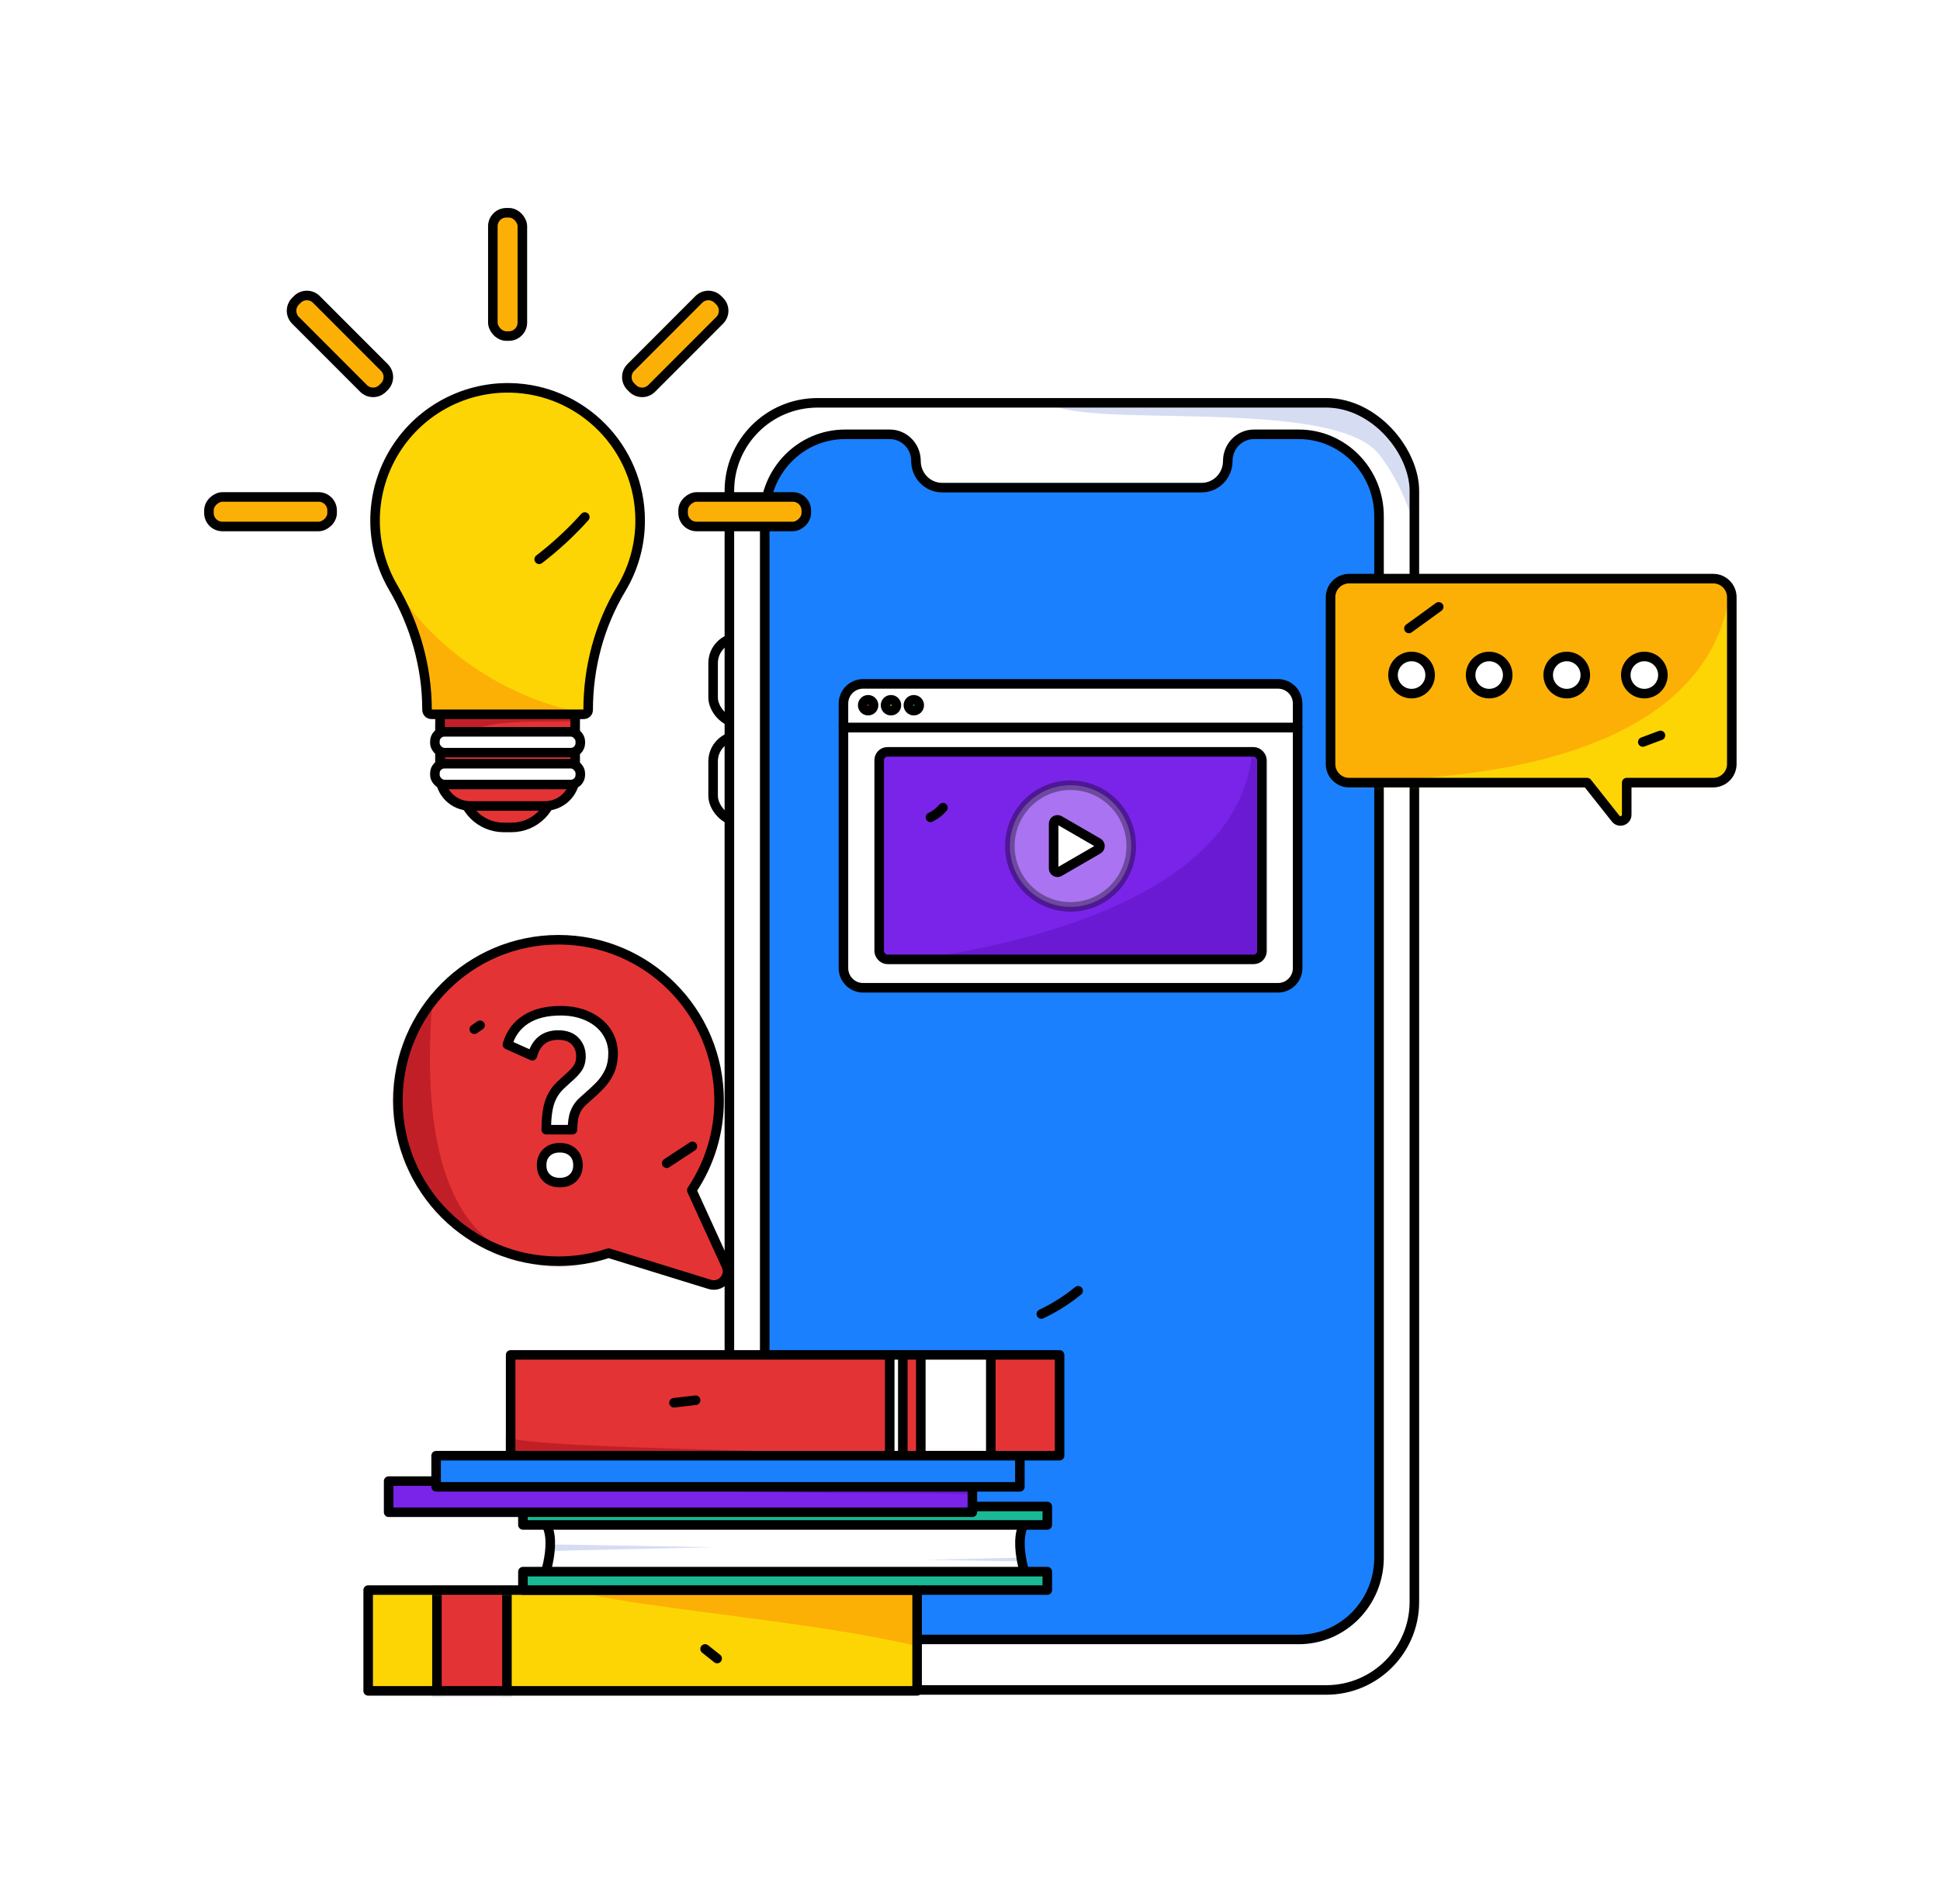 <svg width="325" height="319" viewBox="0 0 325 319" fill="none" xmlns="http://www.w3.org/2000/svg">
<g filter="url(#filter0_d_106_430)">
<rect x="116.465" y="96.819" width="10.478" height="14.335" rx="4.284" fill="white" stroke="black" stroke-width="1.6" stroke-linecap="round" stroke-linejoin="round"/>
<rect x="116.465" y="113.287" width="10.478" height="14.335" rx="4.284" fill="white" stroke="black" stroke-width="1.6" stroke-linecap="round" stroke-linejoin="round"/>
<rect x="119.19" y="57.495" width="114.754" height="215.661" rx="14.757" fill="white"/>
<mask id="mask0_106_430" style="mask-type:luminance" maskUnits="userSpaceOnUse" x="119" y="57" width="115" height="217">
<rect x="119.19" y="57.495" width="114.754" height="215.661" rx="14.757" fill="white"/>
</mask>
<g mask="url(#mask0_106_430)">
<path d="M174.63 52.705C158.47 65.292 218.689 54.184 228.023 66.131C239.989 81.445 236.007 109.648 236.007 109.648L245.228 62.771L204.881 43.055" fill="#D6DCF2"/>
</g>
<rect x="119.19" y="57.495" width="114.754" height="215.661" rx="14.757" stroke="black" stroke-width="1.6" stroke-linecap="round" stroke-linejoin="round"/>
<path d="M214.576 62.771H207.065C204.646 62.771 202.685 64.77 202.685 67.237V67.237C202.685 69.703 200.724 71.703 198.305 71.703H154.829C152.41 71.703 150.449 69.703 150.449 67.237V67.237C150.449 64.77 148.487 62.771 146.068 62.771H138.558C131.131 62.771 125.11 68.909 125.11 76.481V250.98C125.11 258.553 131.131 264.691 138.558 264.691H214.576C222.003 264.691 228.023 258.553 228.023 250.98V76.481C228.023 68.909 222.003 62.771 214.576 62.771Z" fill="#1A80FD"/>
<path fill-rule="evenodd" clip-rule="evenodd" d="M214.576 62.771H207.065C204.646 62.771 202.685 64.77 202.685 67.237V67.237C202.685 69.703 200.724 71.703 198.305 71.703H154.829C152.41 71.703 150.449 69.703 150.449 67.237V67.237C150.449 64.77 148.487 62.771 146.068 62.771H138.558C131.131 62.771 125.11 68.909 125.11 76.481V250.98C125.11 258.553 131.131 264.691 138.558 264.691H214.576C222.003 264.691 228.023 258.553 228.023 250.98V76.481C228.023 68.909 222.003 62.771 214.576 62.771Z" stroke="black" stroke-width="1.6" stroke-linecap="round" stroke-linejoin="round"/>
<path d="M177.614 206.272C175.729 207.819 173.66 209.127 171.454 210.165" stroke="black" stroke-width="1.6" stroke-linecap="round" stroke-linejoin="round"/>
<path d="M284.009 86.951H223.015C221.295 86.952 219.901 88.347 219.902 90.067V118.015C219.901 119.735 221.295 121.131 223.015 121.132H262.888C264.495 123.163 266.328 125.476 267.66 127.157C268.276 127.934 269.517 127.488 269.517 126.496V121.132H284.009C285.73 121.131 287.123 119.735 287.122 118.015V90.067C287.123 88.347 285.73 86.952 284.009 86.951V86.951Z" fill="#FCB006"/>
<mask id="mask1_106_430" style="mask-type:luminance" maskUnits="userSpaceOnUse" x="219" y="86" width="69" height="42">
<path fill-rule="evenodd" clip-rule="evenodd" d="M284.009 86.951H223.015C221.295 86.952 219.901 88.347 219.902 90.067V118.015C219.901 119.735 221.295 121.131 223.015 121.132H262.888C264.495 123.163 266.328 125.476 267.66 127.157C268.276 127.934 269.517 127.488 269.517 126.496V121.132H284.009C285.73 121.131 287.123 119.735 287.122 118.015V90.067C287.123 88.347 285.73 86.952 284.009 86.951V86.951Z" fill="white"/>
</mask>
<g mask="url(#mask1_106_430)">
<path d="M287.122 84.842C286.699 127.268 212.806 120.306 212.806 120.306L274.093 137.276L294.305 134.23L299.086 85.277" fill="#FDD504"/>
</g>
<path fill-rule="evenodd" clip-rule="evenodd" d="M284.009 86.951H223.015C221.295 86.952 219.901 88.347 219.902 90.067V118.015C219.901 119.735 221.295 121.131 223.015 121.132H262.888C264.495 123.163 266.328 125.476 267.66 127.157C268.276 127.934 269.517 127.488 269.517 126.496V121.132H284.009C285.73 121.131 287.123 119.735 287.122 118.015V90.067C287.123 88.347 285.73 86.952 284.009 86.951V86.951Z" stroke="black" stroke-width="1.6" stroke-linecap="round" stroke-linejoin="round"/>
<ellipse cx="233.474" cy="103.107" rx="3.109" ry="3.113" fill="white" stroke="black" stroke-width="1.6" stroke-linecap="round" stroke-linejoin="round"/>
<ellipse cx="246.473" cy="103.107" rx="3.109" ry="3.113" fill="white" stroke="black" stroke-width="1.6" stroke-linecap="round" stroke-linejoin="round"/>
<ellipse cx="259.472" cy="103.107" rx="3.109" ry="3.113" fill="white" stroke="black" stroke-width="1.6" stroke-linecap="round" stroke-linejoin="round"/>
<ellipse cx="272.471" cy="103.107" rx="3.109" ry="3.113" fill="white" stroke="black" stroke-width="1.6" stroke-linecap="round" stroke-linejoin="round"/>
<path d="M238.021 91.682L233.029 95.3" stroke="black" stroke-width="1.6" stroke-linecap="round" stroke-linejoin="round"/>
<path d="M275.169 113.22L272.212 114.324" stroke="black" stroke-width="1.6" stroke-linecap="round" stroke-linejoin="round"/>
<path d="M74.291 110.77H89.783V121.542C89.783 125.462 86.605 128.639 82.686 128.639H81.388C77.468 128.639 74.291 125.462 74.291 121.542V110.77V110.77Z" fill="#E43334" stroke="black" stroke-width="1.6" stroke-linecap="round" stroke-linejoin="round"/>
<path d="M88.279 125.043H75.794C74.448 125.043 73.156 124.508 72.204 123.556C71.252 122.604 70.717 121.313 70.717 119.966V107.174H93.356V119.966C93.356 121.313 92.822 122.604 91.869 123.556C90.917 124.508 89.626 125.043 88.279 125.043Z" fill="#E43334"/>
<mask id="mask2_106_430" style="mask-type:luminance" maskUnits="userSpaceOnUse" x="70" y="107" width="24" height="19">
<path fill-rule="evenodd" clip-rule="evenodd" d="M88.279 125.043H75.794C74.448 125.043 73.156 124.508 72.204 123.556C71.252 122.604 70.717 121.313 70.717 119.966V107.174H93.356V119.966C93.356 121.313 92.822 122.604 91.869 123.556C90.917 124.508 89.626 125.043 88.279 125.043Z" fill="white"/>
</mask>
<g mask="url(#mask2_106_430)">
<path d="M72.793 125.879C66.857 108.051 83.003 111.467 96.538 110.77C110.072 110.072 88.227 105.674 88.227 105.674L70.717 107.174L68.875 115.064L69.856 124.453" fill="#C11F27"/>
</g>
<path fill-rule="evenodd" clip-rule="evenodd" d="M88.279 125.043H75.794C74.448 125.043 73.156 124.508 72.204 123.556C71.252 122.604 70.717 121.313 70.717 119.966V107.174H93.356V119.966C93.356 121.313 92.822 122.604 91.869 123.556C90.917 124.508 89.626 125.043 88.279 125.043Z" stroke="black" stroke-width="1.6" stroke-linecap="round" stroke-linejoin="round"/>
<path d="M104.241 77.21C104.241 65.056 94.497 55.181 82.403 54.985C74.38 54.864 66.914 59.076 62.868 66.004C58.821 72.933 58.821 81.504 62.868 88.433C66.519 94.667 68.54 101.723 68.54 108.95V108.95C68.54 109.353 68.867 109.68 69.27 109.68H94.804C94.997 109.68 95.183 109.603 95.32 109.466C95.457 109.329 95.533 109.143 95.533 108.949V108.949C95.533 101.809 97.398 94.77 101.076 88.651C103.153 85.197 104.247 81.241 104.241 77.21V77.21Z" fill="#FDD504"/>
<mask id="mask3_106_430" style="mask-type:luminance" maskUnits="userSpaceOnUse" x="59" y="54" width="46" height="56">
<path fill-rule="evenodd" clip-rule="evenodd" d="M104.241 77.21C104.241 65.056 94.497 55.181 82.403 54.985C74.38 54.864 66.914 59.076 62.868 66.004C58.821 72.933 58.821 81.504 62.868 88.433C66.519 94.667 68.54 101.723 68.54 108.95V108.95C68.54 109.353 68.867 109.68 69.27 109.68H94.804C94.997 109.68 95.183 109.603 95.32 109.466C95.457 109.329 95.533 109.143 95.533 108.949V108.949C95.533 101.809 97.398 94.77 101.076 88.651C103.153 85.197 104.247 81.241 104.241 77.21V77.21Z" fill="white"/>
</mask>
<g mask="url(#mask3_106_430)">
<path d="M67.094 58.371C43.587 84.043 81.341 111.814 100.812 109.457C120.282 107.1 72.793 125.879 72.793 125.879L52.638 116.109L45.012 79.746" fill="#FCB006"/>
</g>
<path fill-rule="evenodd" clip-rule="evenodd" d="M104.241 77.21C104.241 65.056 94.497 55.181 82.403 54.985C74.38 54.864 66.914 59.076 62.868 66.004C58.821 72.933 58.821 81.504 62.868 88.433C66.519 94.667 68.54 101.723 68.54 108.95V108.95C68.54 109.353 68.867 109.68 69.27 109.68H94.804C94.997 109.68 95.183 109.603 95.32 109.466C95.457 109.329 95.533 109.143 95.533 108.949V108.949C95.533 101.809 97.398 94.77 101.076 88.651C103.153 85.197 104.247 81.241 104.241 77.21V77.21Z" stroke="black" stroke-width="1.6" stroke-linecap="round" stroke-linejoin="round"/>
<rect x="69.856" y="112.622" width="24.361" height="3.487" rx="1.596" fill="white" stroke="black" stroke-width="1.6" stroke-linecap="round" stroke-linejoin="round"/>
<rect x="69.856" y="117.961" width="24.361" height="3.487" rx="1.596" fill="white" stroke="black" stroke-width="1.6" stroke-linecap="round" stroke-linejoin="round"/>
<rect x="79.564" y="25.648" width="4.945" height="20.66" rx="2.265" fill="#FCB006" stroke="black" stroke-width="1.6" stroke-linecap="round" stroke-linejoin="round"/>
<rect x="32" y="78.214" width="4.95" height="20.638" rx="2.265" transform="rotate(-90 32 78.214)" fill="#FCB006" stroke="black" stroke-width="1.6" stroke-linecap="round" stroke-linejoin="round"/>
<rect x="111.435" y="78.214" width="4.95" height="20.638" rx="2.265" transform="rotate(-90 111.435 78.214)" fill="#FCB006" stroke="black" stroke-width="1.6" stroke-linecap="round" stroke-linejoin="round"/>
<path d="M61.396 54.781L61.102 55.076C60.677 55.501 60.101 55.74 59.501 55.74C58.9 55.74 58.324 55.501 57.9 55.076L46.508 43.672C45.624 42.786 45.624 41.352 46.508 40.467L46.803 40.172C47.227 39.747 47.803 39.508 48.404 39.508C49.004 39.508 49.58 39.747 50.005 40.172L61.396 51.576C62.28 52.461 62.28 53.895 61.396 54.781V54.781Z" fill="#FCB006" stroke="black" stroke-width="1.6" stroke-linecap="round" stroke-linejoin="round"/>
<path d="M117.271 40.172L117.565 40.467C118.45 41.352 118.45 42.786 117.565 43.672L106.174 55.076C105.749 55.501 105.173 55.74 104.573 55.74C103.972 55.74 103.396 55.501 102.972 55.076L102.677 54.781C101.793 53.895 101.793 52.461 102.677 51.576L114.069 40.172C114.493 39.747 115.069 39.508 115.67 39.508C116.271 39.508 116.846 39.747 117.271 40.172V40.172Z" fill="#FCB006" stroke="black" stroke-width="1.6" stroke-linecap="round" stroke-linejoin="round"/>
<path d="M94.974 76.632C92.647 79.22 90.088 81.59 87.328 83.71" stroke="black" stroke-width="1.6" stroke-linecap="round" stroke-linejoin="round"/>
<path d="M63.656 174.389C63.656 189.264 75.702 201.323 90.561 201.323C93.414 201.321 96.249 200.863 98.958 199.967L115.902 205.202C117.791 205.785 119.481 203.859 118.659 202.059L112.886 189.422C115.879 184.981 117.474 179.745 117.465 174.389C117.465 159.514 105.42 147.456 90.561 147.456C75.702 147.456 63.656 159.514 63.656 174.389Z" fill="#E43334"/>
<mask id="mask4_106_430" style="mask-type:luminance" maskUnits="userSpaceOnUse" x="63" y="147" width="56" height="59">
<path fill-rule="evenodd" clip-rule="evenodd" d="M63.656 174.389C63.656 189.264 75.702 201.323 90.561 201.323C93.414 201.321 96.249 200.863 98.958 199.967L115.902 205.202C117.791 205.785 119.481 203.859 118.659 202.059L112.886 189.422C115.879 184.981 117.474 179.745 117.465 174.389C117.465 159.514 105.42 147.456 90.561 147.456C75.702 147.456 63.656 159.514 63.656 174.389Z" fill="white"/>
</mask>
<g mask="url(#mask4_106_430)">
<path d="M70.018 151.668C62.628 215.173 98.958 199.967 98.958 199.967L83.275 212.127L34.593 189.282L55.456 154.259" fill="#C11F27"/>
</g>
<path fill-rule="evenodd" clip-rule="evenodd" d="M63.656 174.389C63.656 189.264 75.702 201.323 90.561 201.323C93.414 201.321 96.249 200.863 98.958 199.967L115.902 205.202C117.791 205.785 119.481 203.859 118.659 202.059L112.886 189.422C115.879 184.981 117.474 179.745 117.465 174.389C117.465 159.514 105.42 147.456 90.561 147.456C75.702 147.456 63.656 159.514 63.656 174.389Z" stroke="black" stroke-width="1.6" stroke-linecap="round" stroke-linejoin="round"/>
<path fill-rule="evenodd" clip-rule="evenodd" d="M93.739 169.029C93.349 169.572 92.753 170.184 91.951 170.863L91.065 171.678C90.153 172.489 89.47 173.525 89.083 174.683C88.705 175.826 88.516 177.36 88.516 179.284H92.907C92.907 178.107 93.048 177.15 93.331 176.414C93.627 175.661 94.101 174.991 94.712 174.462C95.987 173.353 96.937 172.47 97.562 171.813C98.197 171.144 98.717 170.375 99.103 169.538C99.504 168.678 99.705 167.671 99.705 166.516C99.723 165.197 99.334 163.904 98.59 162.815C97.845 161.728 96.807 160.879 95.474 160.268C94.14 159.656 92.623 159.351 90.924 159.351C88.54 159.351 86.592 159.838 85.082 160.811C83.571 161.785 82.544 163.188 82.001 165.022L86.179 166.89C86.817 164.581 88.268 163.426 90.534 163.426C91.762 163.426 92.7 163.765 93.349 164.445C93.998 165.124 94.323 165.973 94.323 166.991C94.323 167.806 94.128 168.486 93.739 169.029ZM92.995 183.104C92.44 182.572 91.703 182.306 90.782 182.306C89.861 182.306 89.123 182.573 88.569 183.104C88.015 183.636 87.737 184.343 87.737 185.226C87.737 186.109 88.014 186.817 88.569 187.349C89.124 187.881 89.862 188.147 90.782 188.147C91.703 188.146 92.44 187.88 92.995 187.349C93.55 186.817 93.827 186.11 93.827 185.226C93.827 184.344 93.549 183.636 92.995 183.104Z" fill="white"/>
<path d="M91.951 170.863L91.434 170.252C91.425 170.259 91.417 170.267 91.409 170.274L91.951 170.863ZM93.739 169.029L94.388 169.495L94.389 169.495L93.739 169.029ZM91.065 171.678L91.597 172.275L91.607 172.266L91.065 171.678ZM89.083 174.683L88.324 174.429L88.323 174.432L89.083 174.683ZM88.516 179.284H87.716C87.716 179.726 88.075 180.084 88.516 180.084V179.284ZM92.907 179.284V180.084C93.349 180.084 93.707 179.726 93.707 179.284L92.907 179.284ZM93.331 176.414L92.587 176.122L92.585 176.127L93.331 176.414ZM94.712 174.462L95.236 175.067L95.237 175.066L94.712 174.462ZM97.562 171.813L98.142 172.365L98.143 172.363L97.562 171.813ZM99.103 169.538L98.378 169.2L98.376 169.203L99.103 169.538ZM99.705 166.516L98.905 166.505V166.516H99.705ZM98.59 162.815L99.25 162.363L99.249 162.362L98.59 162.815ZM95.474 160.268L95.807 159.541L95.807 159.541L95.474 160.268ZM90.924 159.351V158.551H90.924L90.924 159.351ZM85.082 160.811L84.649 160.139L84.649 160.139L85.082 160.811ZM82.001 165.022L81.234 164.795C81.121 165.179 81.309 165.589 81.675 165.752L82.001 165.022ZM86.179 166.89L85.853 167.62C86.066 167.715 86.31 167.713 86.521 167.613C86.731 167.514 86.889 167.327 86.951 167.103L86.179 166.89ZM90.534 163.426V164.226H90.534L90.534 163.426ZM93.349 164.445L92.771 164.997L92.771 164.998L93.349 164.445ZM94.323 166.991H93.523V166.991L94.323 166.991ZM90.782 182.306V181.506H90.782L90.782 182.306ZM92.995 183.104L93.549 182.527L93.549 182.527L92.995 183.104ZM88.569 183.104L88.015 182.527L88.015 182.527L88.569 183.104ZM87.737 185.226L88.537 185.227V185.226H87.737ZM88.569 187.349L88.015 187.926L88.016 187.926L88.569 187.349ZM90.782 188.147V188.947H90.783L90.782 188.147ZM92.995 187.349L93.549 187.926L93.549 187.926L92.995 187.349ZM93.827 185.226H94.627V185.226L93.827 185.226ZM92.468 171.473C93.295 170.773 93.945 170.113 94.388 169.495L93.089 168.562C92.752 169.031 92.21 169.594 91.434 170.252L92.468 171.473ZM91.607 172.266L92.493 171.452L91.409 170.274L90.524 171.089L91.607 172.266ZM89.842 174.936C90.184 173.911 90.79 172.994 91.597 172.275L90.534 171.08C89.517 171.984 88.755 173.139 88.324 174.429L89.842 174.936ZM89.316 179.284C89.316 177.4 89.503 175.962 89.843 174.933L88.323 174.432C87.908 175.69 87.716 177.319 87.716 179.284H89.316ZM92.907 178.484H88.516V180.084H92.907V178.484ZM92.585 176.127C92.254 176.988 92.107 178.052 92.107 179.284L93.707 179.284C93.707 178.161 93.843 177.312 94.078 176.701L92.585 176.127ZM94.189 173.857C93.479 174.471 92.93 175.249 92.587 176.122L94.076 176.707C94.324 176.074 94.722 175.512 95.236 175.067L94.189 173.857ZM96.983 171.261C96.383 171.891 95.456 172.755 94.187 173.859L95.237 175.066C96.517 173.952 97.49 173.049 98.142 172.365L96.983 171.261ZM98.376 169.203C98.027 169.961 97.556 170.657 96.982 171.263L98.143 172.363C98.838 171.631 99.407 170.79 99.829 169.873L98.376 169.203ZM98.905 166.516C98.905 167.579 98.72 168.466 98.378 169.2L99.828 169.876C100.288 168.89 100.505 167.763 100.505 166.516H98.905ZM97.929 163.266C98.58 164.219 98.921 165.35 98.905 166.505L100.505 166.527C100.525 165.043 100.087 163.589 99.25 162.363L97.929 163.266ZM95.14 160.995C96.357 161.553 97.276 162.313 97.93 163.267L99.249 162.362C98.415 161.143 97.257 160.206 95.807 159.541L95.14 160.995ZM90.924 160.151C92.526 160.151 93.926 160.439 95.14 160.995L95.807 159.541C94.353 158.874 92.72 158.551 90.924 158.551V160.151ZM85.515 161.484C86.861 160.617 88.644 160.151 90.924 160.151L90.924 158.551C88.435 158.551 86.324 159.059 84.649 160.139L85.515 161.484ZM82.769 165.249C83.261 163.586 84.176 162.347 85.515 161.484L84.649 160.139C82.966 161.223 81.828 162.79 81.234 164.795L82.769 165.249ZM86.506 166.159L82.328 164.292L81.675 165.752L85.853 167.62L86.506 166.159ZM90.534 162.626C89.262 162.626 88.145 162.953 87.248 163.666C86.356 164.376 85.759 165.407 85.408 166.677L86.951 167.103C87.237 166.064 87.685 165.363 88.244 164.918C88.799 164.477 89.541 164.226 90.534 164.226V162.626ZM93.927 163.892C93.085 163.01 91.91 162.626 90.534 162.626L90.534 164.226C91.613 164.226 92.315 164.52 92.771 164.997L93.927 163.892ZM95.123 166.991C95.123 165.786 94.731 164.733 93.927 163.892L92.771 164.998C93.265 165.515 93.523 166.16 93.523 166.991H95.123ZM94.389 169.495C94.895 168.788 95.123 167.936 95.123 166.991L93.523 166.991C93.523 167.677 93.361 168.183 93.088 168.563L94.389 169.495ZM90.782 183.106C91.54 183.106 92.064 183.32 92.441 183.681L93.549 182.527C92.817 181.824 91.866 181.506 90.782 181.506V183.106ZM89.123 183.681C89.499 183.32 90.024 183.106 90.783 183.106L90.782 181.506C89.698 181.507 88.747 181.825 88.015 182.527L89.123 183.681ZM88.537 185.226C88.537 184.526 88.75 184.039 89.123 183.681L88.015 182.527C87.28 183.232 86.937 184.161 86.937 185.226H88.537ZM89.123 186.771C88.749 186.413 88.537 185.927 88.537 185.227L86.937 185.226C86.937 186.292 87.279 187.22 88.015 187.926L89.123 186.771ZM90.782 187.347C90.025 187.347 89.5 187.133 89.123 186.771L88.016 187.926C88.748 188.628 89.699 188.947 90.782 188.947V187.347ZM92.442 186.771C92.064 187.133 91.539 187.346 90.782 187.347L90.783 188.947C91.866 188.946 92.816 188.628 93.549 187.926L92.442 186.771ZM93.027 185.226C93.027 185.927 92.815 186.413 92.442 186.771L93.549 187.926C94.285 187.221 94.627 186.292 94.627 185.226H93.027ZM92.441 183.681C92.814 184.04 93.027 184.526 93.027 185.227L94.627 185.226C94.627 184.161 94.284 183.233 93.549 182.527L92.441 183.681Z" fill="black"/>
<path d="M112.995 182.076L108.684 184.903" stroke="black" stroke-width="1.6" stroke-linecap="round" stroke-linejoin="round"/>
<path d="M77.427 161.789L76.454 162.45" stroke="black" stroke-width="1.6" stroke-linecap="round" stroke-linejoin="round"/>
<path d="M214.386 107.878C214.387 107.005 214.041 106.168 213.424 105.551C212.807 104.934 211.971 104.587 211.098 104.586H141.589C140.716 104.587 139.88 104.934 139.263 105.551C138.647 106.168 138.3 107.005 138.301 107.878V111.915H214.386V107.878Z" fill="white" stroke="black" stroke-width="1.6" stroke-linecap="round" stroke-linejoin="round"/>
<path d="M138.301 111.916V152.214C138.3 153.086 138.647 153.923 139.263 154.54C139.88 155.158 140.716 155.505 141.589 155.505H211.098C211.971 155.505 212.807 155.158 213.424 154.54C214.041 153.923 214.387 153.086 214.386 152.214V111.916H138.301Z" fill="white" stroke="black" stroke-width="1.6" stroke-linecap="round" stroke-linejoin="round"/>
<ellipse cx="142.434" cy="108.163" rx="0.911" ry="0.912" fill="#E43334" stroke="black" stroke-width="1.6" stroke-linecap="round" stroke-linejoin="round"/>
<ellipse cx="146.261" cy="108.163" rx="0.911" ry="0.912" fill="#FDD504" stroke="black" stroke-width="1.6" stroke-linecap="round" stroke-linejoin="round"/>
<ellipse cx="150.089" cy="108.163" rx="0.911" ry="0.912" fill="#1AB995" stroke="black" stroke-width="1.6" stroke-linecap="round" stroke-linejoin="round"/>
<rect x="144.287" y="115.976" width="64.113" height="34.769" rx="1.378" fill="#7A24EA"/>
<mask id="mask5_106_430" style="mask-type:luminance" maskUnits="userSpaceOnUse" x="144" y="115" width="65" height="36">
<rect x="144.287" y="115.976" width="64.113" height="34.769" rx="1.378" fill="white"/>
</mask>
<g mask="url(#mask5_106_430)">
<path d="M206.84 112.451C208.4 149.366 135.665 152.242 135.665 152.242L217.953 165.326L223.33 130.046" fill="#6B1AD3"/>
</g>
<rect x="144.287" y="115.976" width="64.113" height="34.769" rx="1.378" stroke="black" stroke-width="1.6" stroke-linecap="round" stroke-linejoin="round"/>
<ellipse opacity="0.36" cx="176.344" cy="131.758" rx="10.168" ry="10.192" fill="white" stroke="black" stroke-width="1.6" stroke-linecap="round" stroke-linejoin="round"/>
<path d="M173.51 131.758V128.003C173.51 127.775 173.631 127.564 173.829 127.45C174.026 127.336 174.269 127.336 174.467 127.45L177.711 129.327L180.956 131.205C181.153 131.32 181.275 131.53 181.275 131.758C181.275 131.987 181.153 132.197 180.956 132.312L177.711 134.189L174.467 136.067C174.269 136.181 174.026 136.181 173.829 136.067C173.631 135.953 173.51 135.742 173.51 135.514V131.758Z" fill="white" stroke="black" stroke-width="1.6" stroke-linecap="round" stroke-linejoin="round"/>
<path d="M154.974 125.324C154.393 126.002 153.68 126.555 152.879 126.949" stroke="black" stroke-width="1.6" stroke-linecap="round" stroke-linejoin="round"/>
<rect x="58.678" y="256.422" width="91.962" height="16.888" fill="#FDD504"/>
<mask id="mask6_106_430" style="mask-type:luminance" maskUnits="userSpaceOnUse" x="58" y="256" width="93" height="18">
<rect x="58.678" y="256.422" width="91.962" height="16.888" fill="white"/>
</mask>
<g mask="url(#mask6_106_430)">
<rect x="70.199" y="253.538" width="11.727" height="22.037" fill="#E43334" stroke="black" stroke-width="1.6" stroke-linecap="round" stroke-linejoin="round"/>
<path d="M93.534 255.606C89.634 259.122 158.663 262.642 159.898 270.416C161.132 278.189 155.468 249.96 155.468 249.96L146.473 250.646" fill="#FCB006"/>
</g>
<rect x="58.678" y="256.422" width="91.962" height="16.888" stroke="black" stroke-width="1.6" stroke-linecap="round" stroke-linejoin="round"/>
<rect x="82.545" y="217.016" width="91.962" height="16.888" fill="#E43334"/>
<mask id="mask7_106_430" style="mask-type:luminance" maskUnits="userSpaceOnUse" x="82" y="217" width="93" height="17">
<rect x="82.545" y="217.016" width="91.962" height="16.888" fill="white"/>
</mask>
<g mask="url(#mask7_106_430)">
<rect x="162.986" y="236.17" width="11.727" height="22.037" transform="rotate(-180 162.986 236.17)" fill="white" stroke="black" stroke-width="1.6" stroke-linecap="round" stroke-linejoin="round"/>
<rect x="148.245" y="236.17" width="2.194" height="22.037" transform="rotate(-180 148.245 236.17)" fill="white" stroke="black" stroke-width="1.6" stroke-linecap="round" stroke-linejoin="round"/>
<path d="M81.542 230.288C78.524 232.897 140.655 232.897 139.284 233.996C137.912 235.094 84.01 238.115 84.01 238.115L79.073 230.975" fill="#C11F27"/>
</g>
<rect x="82.545" y="217.016" width="91.962" height="16.888" stroke="black" stroke-width="1.6" stroke-linecap="round" stroke-linejoin="round"/>
<path d="M169.275 244.476H87.778C90.951 247.308 87.778 255.443 87.778 255.443H169.275C169.275 255.443 166.101 247.308 169.275 244.476Z" fill="white"/>
<mask id="mask8_106_430" style="mask-type:luminance" maskUnits="userSpaceOnUse" x="87" y="244" width="83" height="12">
<path fill-rule="evenodd" clip-rule="evenodd" d="M169.275 244.476H87.778C90.951 247.308 87.778 255.443 87.778 255.443H169.275C169.275 255.443 166.101 247.308 169.275 244.476Z" fill="white"/>
</mask>
<g mask="url(#mask8_106_430)">
<path d="M86.651 248.721L88.296 248.75L116.482 249.236L85.005 249.96" fill="#D6DCF2"/>
<path d="M181.945 251.865L180.3 251.837L152.114 251.35L183.591 250.626" fill="#D6DCF2"/>
</g>
<path fill-rule="evenodd" clip-rule="evenodd" d="M169.275 244.476H87.778C90.951 247.308 87.778 255.443 87.778 255.443H169.275C169.275 255.443 166.101 247.308 169.275 244.476Z" stroke="black" stroke-width="1.6" stroke-linecap="round" stroke-linejoin="round"/>
<rect x="84.603" y="242.417" width="87.847" height="3.089" fill="#1AB995" stroke="black" stroke-width="1.6" stroke-linecap="round" stroke-linejoin="round"/>
<rect x="84.603" y="253.333" width="87.847" height="3.089" fill="#1AB995" stroke="black" stroke-width="1.6" stroke-linecap="round" stroke-linejoin="round"/>
<rect x="62.107" y="238.161" width="97.791" height="5.218" fill="#7A24EA"/>
<mask id="mask9_106_430" style="mask-type:luminance" maskUnits="userSpaceOnUse" x="62" y="238" width="98" height="6">
<rect x="62.107" y="238.161" width="97.791" height="5.218" fill="white"/>
</mask>
<g mask="url(#mask9_106_430)">
<path d="M111.002 237.291C97.452 241.616 160.817 239.305 162.669 240.769C164.52 242.234 163.903 236.513 163.903 236.513L145.799 234.408" fill="#6B1AD3"/>
</g>
<rect x="62.107" y="238.161" width="97.791" height="5.218" stroke="black" stroke-width="1.6" stroke-linecap="round" stroke-linejoin="round"/>
<rect x="70.062" y="233.904" width="97.791" height="5.218" fill="#1A80FD" stroke="black" stroke-width="1.6" stroke-linecap="round" stroke-linejoin="round"/>
<path d="M115.122 266.283L117.144 267.891" stroke="black" stroke-width="1.6" stroke-linecap="round" stroke-linejoin="round"/>
<path d="M109.907 225.035L113.534 224.61" stroke="black" stroke-width="1.6" stroke-linecap="round" stroke-linejoin="round"/>
</g>
<defs>
<filter id="filter0_d_106_430" x="0.2" y="0.848" width="324.722" height="317.262" filterUnits="userSpaceOnUse" color-interpolation-filters="sRGB">
<feFlood flood-opacity="0" result="BackgroundImageFix"/>
<feColorMatrix in="SourceAlpha" type="matrix" values="0 0 0 0 0 0 0 0 0 0 0 0 0 0 0 0 0 0 127 0" result="hardAlpha"/>
<feOffset dx="3" dy="10"/>
<feGaussianBlur stdDeviation="17"/>
<feComposite in2="hardAlpha" operator="out"/>
<feColorMatrix type="matrix" values="0 0 0 0 0 0 0 0 0 0 0 0 0 0 0 0 0 0 0.25 0"/>
<feBlend mode="normal" in2="BackgroundImageFix" result="effect1_dropShadow_106_430"/>
<feBlend mode="normal" in="SourceGraphic" in2="effect1_dropShadow_106_430" result="shape"/>
</filter>
</defs>
</svg>
